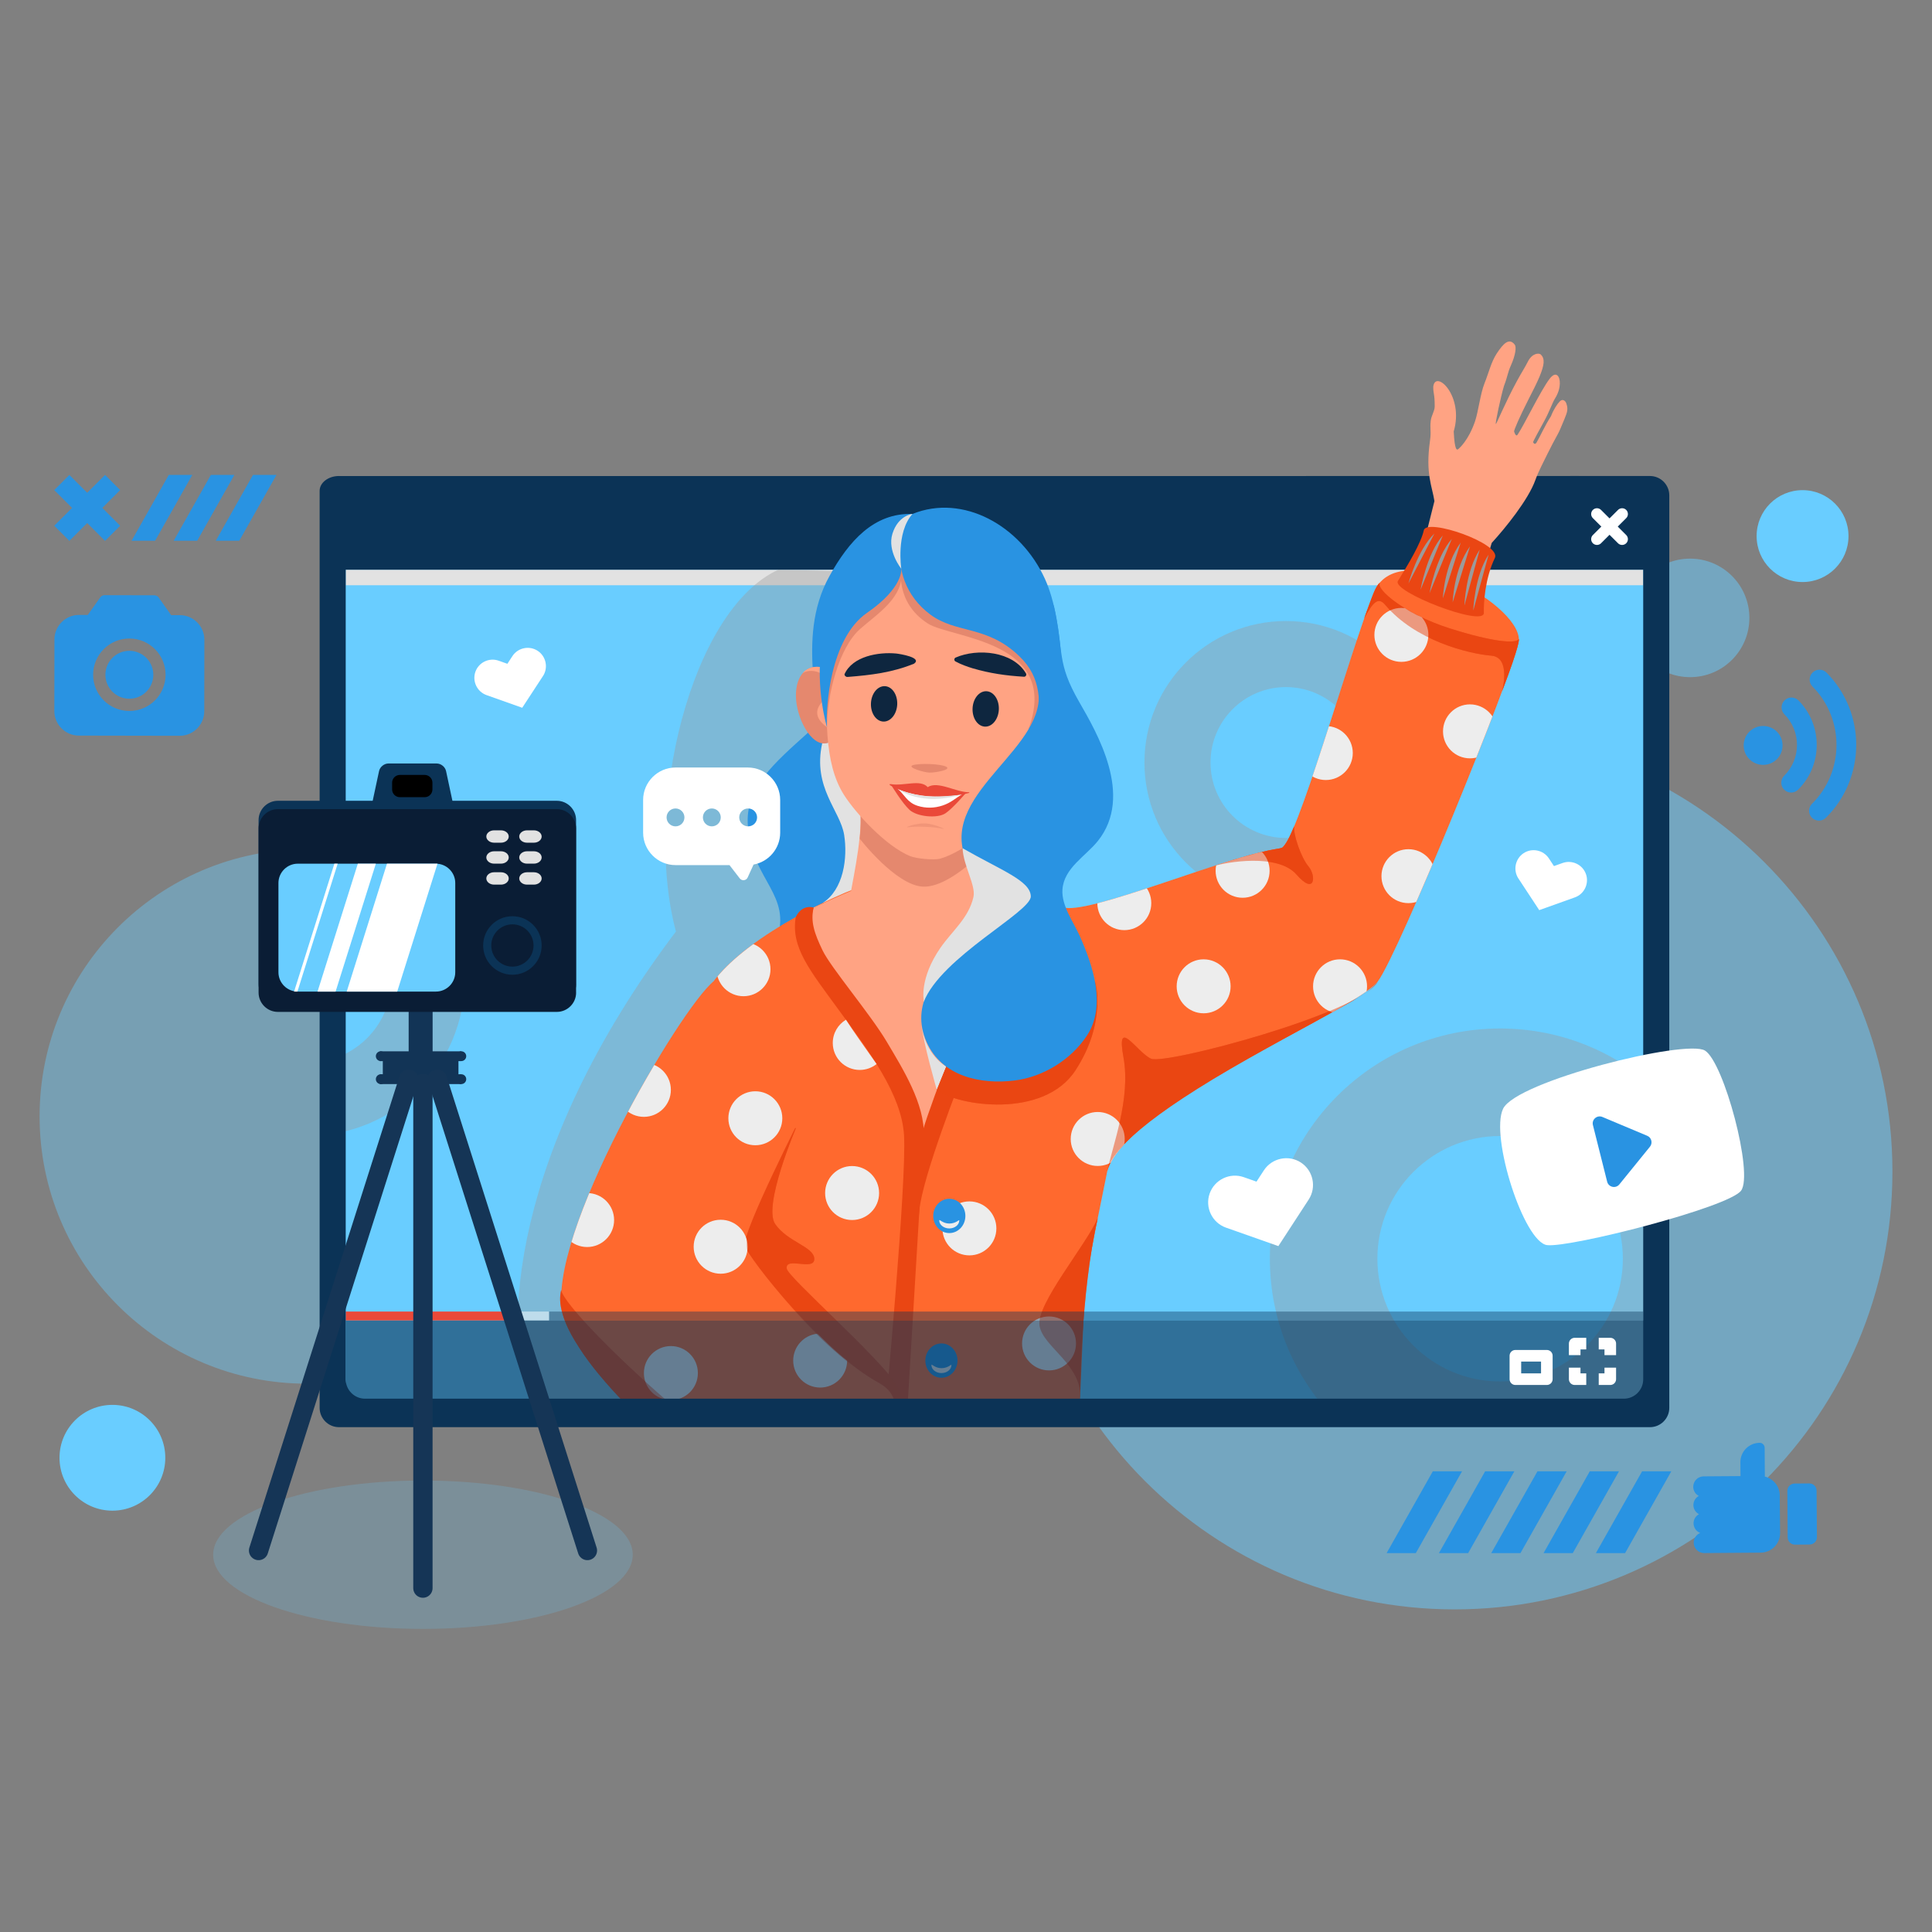 <?xml version="1.0" encoding="utf-8"?>
<!-- Generator: Adobe Illustrator 26.0.3, SVG Export Plug-In . SVG Version: 6.00 Build 0)  -->
<svg version="1.1" xmlns="http://www.w3.org/2000/svg" xmlns:xlink="http://www.w3.org/1999/xlink" x="0px" y="0px"
	 viewBox="0 0 500 500" style="enable-background:new 0 0 500 500;" xml:space="preserve">
<rect x="0" y="0" width="500" height="500" fill="#808080" stroke="none"/>
<style type="text/css">
	.st0{opacity:0.5;fill:#69CDFF;}
	.st1{fill:#69CDFF;}
	.st2{opacity:0.4;fill:#69CDFF;}
	.st3{fill:#2993E2;}
	.st4{fill:#E2E2E2;}
	.st5{fill:#0B3356;}
	.st6{fill:none;stroke:#FFFFFF;stroke-width:3;stroke-linecap:round;stroke-miterlimit:10;}
	.st7{opacity:0.4;clip-path:url(#SVGID_00000153699675963689976900000006952309821661641149_);fill:#9B9B9B;}
	.st8{clip-path:url(#SVGID_00000153699675963689976900000006952309821661641149_);}
	.st9{fill:#FFA383;}
	.st10{fill:#FF692E;}
	.st11{fill:#EA4613;}
	.st12{fill:#9B9B9B;}
	.st13{fill:#E5886E;}
	.st14{fill:#0E263F;}
	.st15{opacity:0.5;fill:#E5886E;}
	.st16{fill:#FFFFFF;}
	.st17{fill:#EA4939;}
	.st18{clip-path:url(#SVGID_00000134233145405790065530000010318940752052408975_);}
	.st19{fill:#EDEDED;}
	.st20{opacity:0.5;fill:#EA4613;}
	.st21{opacity:0.6;fill:#0B3356;}
	.st22{opacity:0.4;fill:#0B3356;}
	.st23{opacity:0.5;fill:#FFFFFF;}
	.st24{fill:none;stroke:#FFFFFF;stroke-width:3;stroke-linejoin:round;stroke-miterlimit:10;}
	.st25{fill:none;stroke:#FFFFFF;stroke-width:3;stroke-linecap:round;stroke-linejoin:round;stroke-miterlimit:10;}
	.st26{opacity:0.2;fill:#69CDFF;}
	.st27{fill:#123456;}
	.st28{fill:#0A1D35;}
	.st29{fill:none;stroke:#153556;stroke-width:5;stroke-linecap:round;stroke-miterlimit:10;}
</style>
<g id="BACKGROUND">
</g>
<g id="OBJECTS">
	<g>
		<g>
			<path class="st0" d="M376.46,189.91c-62.57,0-113.3,50.73-113.3,113.3c0,62.57,50.73,113.3,113.3,113.3
				c62.57,0,113.3-50.73,113.3-113.3C489.76,240.63,439.03,189.91,376.46,189.91z"/>
			<path class="st0" d="M452.74,159.91c0,8.47-6.87,15.34-15.34,15.34c-8.47,0-15.34-6.87-15.34-15.34
				c0-8.47,6.87-15.34,15.34-15.34C445.87,144.57,452.74,151.44,452.74,159.91z"/>
			<path class="st1" d="M42.78,377.27c0,7.56-6.13,13.69-13.69,13.69c-7.56,0-13.69-6.13-13.69-13.69c0-7.56,6.13-13.69,13.69-13.69
				C36.65,363.58,42.78,369.71,42.78,377.27z"/>
			<path class="st1" d="M478.39,138.74c0,6.57-5.32,11.89-11.89,11.89c-6.57,0-11.89-5.32-11.89-11.89
				c0-6.57,5.32-11.89,11.89-11.89C473.06,126.85,478.39,132.17,478.39,138.74z"/>
			<path class="st2" d="M77.58,219.79c-38.19,1.01-68.32,32.79-67.31,70.97c1.01,38.18,32.78,68.32,70.97,67.31
				c38.18-1.01,68.32-32.79,67.31-70.97C147.54,248.91,115.76,218.78,77.58,219.79z"/>
			<g>
				<polygon class="st3" points="40.14,139.95 34.05,139.95 43.68,122.91 49.76,122.91 				"/>
				<polygon class="st3" points="51.03,139.95 44.95,139.95 54.57,122.91 60.65,122.91 				"/>
				<polygon class="st3" points="61.92,139.95 55.84,139.95 65.47,122.91 71.55,122.91 				"/>
			</g>
			<g>
				<polygon class="st3" points="366.41,401.95 358.85,401.95 370.81,380.78 378.37,380.78 				"/>
				<polygon class="st3" points="379.95,401.95 372.39,401.95 384.35,380.78 391.91,380.78 				"/>
				<polygon class="st3" points="393.49,401.95 385.93,401.95 397.89,380.78 405.45,380.78 				"/>
				<polygon class="st3" points="407.03,401.95 399.47,401.95 411.43,380.78 418.99,380.78 				"/>
				<polygon class="st3" points="420.57,401.95 413.01,401.95 424.97,380.78 432.53,380.78 				"/>
			</g>
			
				<rect x="13.3" y="128.68" transform="matrix(0.707 -0.707 0.707 0.707 -86.341 54.481)" class="st3" width="18.59" height="5.54"/>
			
				<rect x="19.82" y="122.16" transform="matrix(0.707 -0.707 0.707 0.707 -86.341 54.482)" class="st3" width="5.54" height="18.59"/>
			<g>
				<g>
					<path class="st3" d="M465.44,181.27c-0.99-1-2.61-1.01-3.61-0.01c-1,0.99-1.01,2.61-0.02,3.61c4.36,4.4,4.33,11.52-0.06,15.88
						c-1,0.99-1.01,2.61-0.02,3.61c0.99,1,2.61,1.01,3.61,0.01C471.74,198.03,471.78,187.67,465.44,181.27z"/>
					<path class="st3" d="M472.54,211.64c10.4-10.31,10.47-27.17,0.16-37.57c-0.99-1-2.61-1.01-3.61-0.01
						c-1,0.99-1.01,2.61-0.02,3.61c8.33,8.4,8.28,22.02-0.13,30.35c-1,0.99-1.01,2.61-0.01,3.61
						C469.92,212.62,471.54,212.63,472.54,211.64z"/>
					<path class="st3" d="M459.87,189.37c-1.96-1.97-5.15-1.98-7.12-0.03c-1.97,1.95-1.99,5.15-0.03,7.12
						c1.96,1.97,5.15,1.99,7.12,0.03C461.81,194.53,461.82,191.34,459.87,189.37z"/>
				</g>
			</g>
			<g>
				<g>
					<g>
						<path class="st3" d="M46.54,159.2l-2.25,0l-3.22-4.56c-0.25-0.36-0.67-0.58-1.11-0.58l-12.9-0.03c-0.44,0-0.86,0.21-1.11,0.57
							l-3.24,4.55l-2.25-0.01c-3.5-0.01-6.37,2.85-6.37,6.35L14.06,184c-0.01,3.5,2.85,6.37,6.35,6.37l26.08,0.05
							c3.5,0.01,6.37-2.85,6.37-6.35l0.03-18.5C52.9,162.07,50.04,159.2,46.54,159.2z M33.46,184c-5.18-0.01-9.37-4.21-9.36-9.39
							c0.01-5.18,4.21-9.37,9.39-9.36c5.18,0.01,9.37,4.22,9.36,9.39C42.84,179.82,38.64,184.01,33.46,184z"/>
						<path class="st3" d="M33.49,168.43c-3.42-0.01-6.2,2.76-6.21,6.19c-0.01,3.42,2.76,6.2,6.19,6.21
							c3.42,0.01,6.2-2.76,6.21-6.19C39.68,171.22,36.91,168.44,33.49,168.43z"/>
					</g>
				</g>
			</g>
			<g>
				<path class="st3" d="M456.74,382.14l-0.05-7.46c-0.01-0.71-0.59-1.29-1.31-1.28c-2.76,0.02-4.99,2.28-4.97,5.04l0.03,3.57
					l-8.2,0.06l-1.35,0.01c-1.49,0.01-2.69,1.23-2.68,2.72c0.01,1.03,0.59,1.9,1.44,2.35c-0.84,0.46-1.41,1.35-1.4,2.37
					c0.01,1.02,0.59,1.9,1.44,2.35c-0.84,0.46-1.41,1.35-1.4,2.37c0.01,1.14,0.73,2.11,1.73,2.49c-1,0.4-1.7,1.38-1.69,2.52
					c0.01,1.49,1.23,2.69,2.72,2.68l1.35-0.01l12.15-0.09l1.11-0.01c2.8-0.02,5.05-2.3,5.03-5.1L460.6,387
					C460.58,384.64,458.94,382.68,456.74,382.14z"/>
				<path class="st3" d="M468.24,383.91l-3.81,0.03c-1.04,0.01-1.87,0.86-1.87,1.89l0.09,12.05c0.01,1.04,0.86,1.88,1.89,1.87
					l3.81-0.03c1.04-0.01,1.87-0.86,1.87-1.89l-0.09-12.05C470.13,384.74,469.28,383.9,468.24,383.91z"/>
			</g>
		</g>
		<g>
			<rect x="86.48" y="141.59" class="st1" width="341.53" height="224.08"/>
			<rect x="89.47" y="147.44" class="st4" width="335.79" height="4.02"/>
			<rect x="338.02" y="123.19" class="st5" width="70.59" height="7.37"/>
			<polygon class="st5" points="428.02,137.77 421.57,125.8 94.23,125.8 87.32,132.03 87.32,147.44 428.02,147.44 			"/>
			<g>
				<line class="st6" x1="413.29" y1="133.03" x2="419.8" y2="139.53"/>
				<line class="st6" x1="419.8" y1="133.03" x2="413.29" y2="139.53"/>
			</g>
			<g>
				<defs>
					<polygon id="SVGID_1_" points="430.15,78.45 88.19,78.45 86.45,365.67 428.41,365.67 					"/>
				</defs>
				<clipPath id="SVGID_00000019668361635902424290000004045247821744312735_">
					<use xlink:href="#SVGID_1_"  style="overflow:visible;"/>
				</clipPath>
				<path style="opacity:0.4;clip-path:url(#SVGID_00000019668361635902424290000004045247821744312735_);fill:#9B9B9B;" d="
					M388.23,266.17c-32.91,0-59.59,26.68-59.59,59.59c0,32.91,26.68,59.59,59.59,59.59c32.91,0,59.59-26.68,59.59-59.59
					C447.82,292.85,421.14,266.17,388.23,266.17z M388.23,357.52c-17.54,0-31.76-14.22-31.76-31.76c0-17.54,14.22-31.76,31.76-31.76
					c17.54,0,31.76,14.22,31.76,31.76C419.99,343.3,405.77,357.52,388.23,357.52z"/>
				<path style="opacity:0.4;clip-path:url(#SVGID_00000019668361635902424290000004045247821744312735_);fill:#9B9B9B;" d="
					M332.8,160.72c-20.23,0-36.62,16.39-36.62,36.62c0,20.23,16.4,36.62,36.62,36.62c20.22,0,36.62-16.4,36.62-36.62
					C369.42,177.12,353.03,160.72,332.8,160.72z M332.8,216.86c-10.78,0-19.52-8.74-19.52-19.52c0-10.78,8.74-19.52,19.52-19.52
					c10.78,0,19.52,8.74,19.52,19.52C352.32,208.12,343.58,216.86,332.8,216.86z"/>
				<path style="opacity:0.4;clip-path:url(#SVGID_00000019668361635902424290000004045247821744312735_);fill:#9B9B9B;" d="
					M79.74,212.89c-22.38,0-40.52,18.14-40.52,40.52c0,22.38,18.14,40.52,40.52,40.52c22.38,0,40.52-18.14,40.52-40.52
					C120.25,231.02,102.11,212.89,79.74,212.89z M79.74,274.99c-11.93,0-21.59-9.67-21.59-21.59c0-11.93,9.67-21.59,21.59-21.59
					c11.93,0,21.59,9.67,21.59,21.59C101.33,265.33,91.66,274.99,79.74,274.99z"/>
				<path style="opacity:0.4;clip-path:url(#SVGID_00000019668361635902424290000004045247821744312735_);fill:#9B9B9B;" d="
					M136.9,361.99c-6.6-16.99-5.19-63.68,38.03-120.92c-8.6-32.16,3.94-83.41,26.53-93.63l39.39,0.95c0,0,39.39,112.66,31.28,213.59
					H136.9z"/>
				<g style="clip-path:url(#SVGID_00000019668361635902424290000004045247821744312735_);">
					<path class="st9" d="M371.23,129.68c-0.6-3.87-2.34-7.07-1.17-15.45c0.4-2.86-0.05-3.04,0.22-5.39
						c0.15-1.26,1.02-2.5,1.02-3.64c0-3.53-0.4-3.19-0.37-5.16c0.58-4.48,8.02,2.38,5.29,11.61c0.25,5.01,0.81,4.93,1.26,4.51
						c0.22-0.21,2.53-2.14,4.24-7.07c0.86-2.48,1.39-7.22,2.47-9.89c1.12-2.78,1.7-5.49,3.18-7.74c1.7-2.58,3.2-4.13,4.65-2.26
						c0.45,0.58,0.22,2.64-0.98,5.33c-0.9,2-0.83,2.79-1.8,5.32c-0.76,2.45-2.33,9.76-2.12,9.89c0.14,0.09,2.42-5.55,5.55-11.29
						c1.15-2.11,2.08-3.52,2.73-4.84c1.12-2.25,2.92-2.33,3.4-1.83c1.03,1.07,0.92,2.57-0.37,5.69c-0.72,1.73-1.81,3.85-2.89,5.96
						c-2.18,4.28-3.85,8.06-3.68,8.28c0.03,0.04,0.42,1.5,0.91,0.76c1.79-2.7,5.97-11.42,8.27-14.44c1.67-2.19,2.72-0.62,2.64,1.26
						c-0.03,0.73-0.14,2.09-1.31,3.95c-0.52,0.81-1.53,3.54-2.56,5.42c-1.32,2.41-3.09,5.63-3.04,5.78c0.01,0.04,0.4,0.91,0.91,0.05
						c0.92-1.56,2.13-4.34,3.71-6.78c0.66-1.72,1.65-3.21,2.3-3.85c0.78-0.78,1.48-0.03,1.66,0.5c0.51,1.5,0.33,2.15-0.51,4.18
						c-0.66,1.58-1.26,3.06-1.64,3.73c-0.8,1.43-2.02,3.74-2.7,5.15c-1.02,2.13-2.3,4.44-3.15,6.81c-1.82,5.11-7.8,12.47-11.3,16.28
						c-0.8,3.01-7.8,26.11-7.8,26.11s-16.91,0.8-15.49-3.92C364.19,158,369.57,136.34,371.23,129.68z"/>
					<path class="st10" d="M274.92,234.73c5.99,2.57,42.29-13.29,56.62-15.21c3.85-0.64,17.41-49.72,23.93-66.02
						c6.23-15.58,39.5,3.81,37.53,12.85c-1.97,9.08-30.84,80.07-36.4,87.62c-5.56,7.55-64.93,31.65-70.03,49.11"/>
					<path class="st11" d="M361.78,150.35c2.67-4.28,5.99-9.83,6.7-13.11c0.71-3.28,20.17,3.44,18.39,7.15
						c-2.58,5.37-2.92,11.8-2.85,14.23C384.12,162.4,360.07,153.1,361.78,150.35z"/>
					<path class="st12" d="M381.28,158.01c0,0,0.32-8.95,3.97-14.48"/>
					<path class="st12" d="M378.98,156.73c0,0,0.32-8.95,3.97-14.49"/>
					<path class="st12" d="M375.95,155.88c0,0,0.26-8.67,4.49-14.49"/>
					<path class="st12" d="M373.41,154.85c0,0,0.34-8.67,4.63-14.44"/>
					<path class="st12" d="M369.96,153.52c0,0,1.6-9.35,5.77-14.06"/>
					<path class="st12" d="M367.64,152.62c0,0,1.6-9.35,5.77-14.06"/>
					<path class="st12" d="M364.5,151.01c0,0,2.35-8.71,6.73-12.94"/>
					<path class="st3" d="M274.77,242.22c-4.67-11.1,5.97-69.81-4.35-92.42c-6.3-13.81-21.22-22.09-34.28-16.79
						c-10.01-0.32-16.48,7.08-21.45,16.02c-9.43,16.98-0.23,35.78-5.59,40.6c-8.81,7.92-15.85,13.99-15.6,23.16
						c0.37,13.6,10.24,17.92,8.13,28.07C195.65,269.54,274.77,242.22,274.77,242.22z"/>
					<path class="st4" d="M212.78,192.39c-2.52,11.47,4.69,17.36,5.69,23.7c0.93,5.87-0.12,14.19-5.65,17.65l11.7-2.5l3.19-24.43
						l-8.36-15.19L212.78,192.39z"/>
					<path class="st10" d="M251.78,230.02c13.84,6.33,35.44,20.86,39.22,32.43c3.79,11.57-9.74,59.97-10.35,73.77
						c-0.61,13.8-0.96,21.79-1.29,29.3c-0.5,11.38-94.87,7.95-94.33-4.16c0.33-7.51,0.68-15.49,1.29-29.3
						c0.61-13.8-8.61-63.21-3.82-74.4c4.79-11.19,27.58-23.77,41.92-28.86L251.78,230.02z"/>
					<path class="st13" d="M277.19,184.37c-0.98,5.48-5.57,12.36-9.57,10.05c-3.22-1.86-5.87-4.85-4.9-10.33
						c0.98-5.48,3.98-8.06,8.4-8.75C275.89,174.59,278.16,178.88,277.19,184.37z"/>
					<path class="st9" d="M276.2,177.35c-0.83-1.13-5.54-1.93-7.09,2.15l0.68-3.89c0,0,1.54-0.65,3.35-0.28
						C275.46,175.82,276.2,177.35,276.2,177.35z"/>
					<path class="st13" d="M206.04,181.23c0.49,5.55,4.46,12.8,8.65,10.85c3.37-1.58,6.27-4.32,5.79-9.86
						c-0.49-5.55-3.26-8.38-7.6-9.45C208.19,171.61,205.55,175.69,206.04,181.23z"/>
					<path class="st9" d="M207.65,174.33c0.93-1.06,5.69-1.44,6.87,2.77l-0.34-3.93c0,0-1.49-0.78-3.31-0.57
						C208.52,172.87,207.65,174.33,207.65,174.33z"/>
					<path class="st9" d="M222.34,207.66c1.47,6.11-1.54,19.55-2.09,22.92c-1.26,0.47-9.69,4.28-9.69,4.28
						c-2.4,8.3,4.45,14.96,10.86,23.7c7.25,9.89,15.61,24.21,14.99,35.34l2.67,0.12c6.09-23.16,21.07-51.55,17.57-61.55
						c-0.43-1.32-2.83-12.75-0.29-22.57L222.34,207.66z"/>
					<path class="st13" d="M222.71,211.25c0,0,0.17,2.14-0.22,5.79c0,0,9.34,12.11,16.38,12.42c7.05,0.31,16.52-10.08,16.52-10.08
						s0.17-7.23,0.62-10.23L222.71,211.25z"/>
					<path class="st9" d="M269.93,172.55c-0.68,15.35-13.67,27.25-29.02,26.57c-15.35-0.68-27.24-13.67-26.57-29.02
						c0.91-20.61,13.78-29.97,29.14-29.29C258.83,141.49,270.81,152.38,269.93,172.55z"/>
					<path class="st9" d="M269.93,172.55c-0.66,14.87-1.21,27.31-7.23,35.14c-3.63,4.72-12.86,12.69-19.38,14.53
						c-1.62,0.45-6.17-0.01-7.74-0.64c-6.27-2.54-14.08-11.05-17.14-15.83c-5.31-8.33-4.76-20.77-4.11-35.64"/>
					<path class="st14" d="M258.5,183.62c-0.11,2.52-1.72,4.51-3.6,4.43c-1.88-0.08-3.31-2.2-3.2-4.73c0.11-2.53,1.72-4.51,3.6-4.43
						C257.18,178.98,258.61,181.09,258.5,183.62z"/>
					<path class="st14" d="M232.2,182.31c-0.11,2.52-1.73,4.51-3.6,4.43c-1.88-0.08-3.31-2.2-3.2-4.73c0.11-2.53,1.72-4.51,3.6-4.43
						C230.88,177.66,232.31,179.78,232.2,182.31z"/>
					<g>
						<path class="st14" d="M247.31,170.18c5.65-2.47,14.86-1.65,18.23,4.13c0.21,0.38-0.12,0.88-0.55,0.83
							c-4.67-0.28-8.77-0.87-13.23-2.17c-1.47-0.45-2.96-0.97-4.47-1.78C246.87,171,246.89,170.36,247.31,170.18L247.31,170.18z"/>
					</g>
					<g>
						<path class="st14" d="M236.57,171.75c-5.6,2.3-11.18,2.97-17.18,3.44c-0.43,0.05-0.82-0.26-0.84-0.69
							c2.07-4.67,8.81-5.81,13.37-5.37C232.82,169.22,238.75,170.15,236.57,171.75L236.57,171.75z"/>
					</g>
					<path class="st13" d="M236.14,198.06c1.64-0.6,7.44-0.4,8.79,0.39c1.34,0.79-2.98,1.56-4.47,1.5
						C238.97,199.87,234.82,198.62,236.14,198.06z"/>
					<path class="st15" d="M243.95,214.48c-2.53-0.56-6.91-0.66-8.9-0.39c-1.43,0.19,1.88-1.1,4.46-0.99
						C241.88,213.2,245.31,214.84,243.95,214.48z"/>
					<path class="st16" d="M231.89,203.99c5.35,1.85,11.94,1.83,17.03,1.45c0.63-0.05,0.35,0.05-0.27,0.77
						c-1.01,1.17-4.26,4.77-8.59,4.54c-4.17-0.22-7.74-5.42-8.65-6.92C231.06,203.25,231.41,203.83,231.89,203.99z"/>
					<path class="st9" d="M214.03,188.23c-2.1-1.55-3.41-3.49-1.87-5.81c0.38-0.58,0.94-1.18,1.71-1.8
						c3.85-3.13,1.85,3.89,1.85,3.89L214.03,188.23z"/>
					<path class="st17" d="M230.56,202.93c3.4,0.57,7.62-1.34,9.53,0.78c2.66-1.69,7.22,1.33,10.7,1.32c0.07,0,0.17,0.12-0.07,0.2
						c-1.84,0.55-12.13,2.61-20.23-1.93C230.09,203.08,230.13,202.86,230.56,202.93z"/>
					<path class="st17" d="M230.77,203.37c0,0,2.69,4.44,4.63,6.24c1.86,1.72,7.14,2.32,9.3,0.86c1.96-1.32,5.26-5.24,5.26-5.24
						s-0.81,0.23-0.81,0.23c-1.87,1.1-3,2.26-5.16,2.99c-2.17,0.73-4.42,0.76-6.53,0.09c-2.75-0.88-3.34-2.93-5.25-4.47
						c0,0-0.94-0.56-0.94-0.56L230.77,203.37z"/>
					<path class="st4" d="M232.66,204.35c1.45,1.11,4.16,2.12,7.6,2.38c4.16,0.32,8.57-1.08,8.57-1.08s-4.47,0.62-8.37,0.45
						C236.39,205.92,232.66,204.35,232.66,204.35z"/>
					<path class="st13" d="M214.03,188.23c-0.02-8.49,3.08-20.54,8.5-25.39c4.5-4.03,11.79-8.34,10.72-15.65
						c0,0-1.62,8.66,6.81,14.14c6.05,3.93,34.65,4.35,26.08,27.48l3.21-3.17l0.46-11.81l-7.94-11.72l-29.4-20.22l-15.74,20.69
						l-4,14.43L214.03,188.23z"/>
					<path class="st3" d="M268.81,189.28c0.2-7.64,0.98-13.66-4.99-19.43c-8.4-8.12-16.31-5.77-23.09-10.83
						c-6.38-4.77-8.63-11.88-7.59-18.66l10.14-1l10.27,1.9l11.64,9.26l5.66,13.52c0,0,1.11,4.74,0.38,12.56
						C270.51,184.41,268.81,189.28,268.81,189.28z"/>
					<path class="st3" d="M235.03,140.4c-19.42,6.02-20.8,15.63-22.41,26.83c-1.61,11.2,1.41,21.01,1.41,21.01
						c-0.39-4.89,0.78-23.02,10.32-29.61c9.55-6.59,8.9-11.43,8.9-11.43L235.03,140.4z"/>
					<path class="st4" d="M233.25,147.19c0,0-1.42-9.33,2.89-14.18c0,0-3.7,0.32-5.19,5.15
						C229.58,142.65,233.25,147.19,233.25,147.19z"/>
					<path class="st11" d="M205.94,237.34c-1.31,7.85,3.6,13.71,11.28,24.24c7.69,10.53,16.11,21.63,16.74,32.21
						c0.72,12.16-4.84,71.47-4.84,71.47l5.66,0.25l4.31-71.49c0.26-8.36-5.4-17.33-9.62-24.45c-4.23-7.12-14.41-19.1-16.58-23.59
						c-2.17-4.49-3.17-7.54-2.32-11.1C210.57,234.86,207.6,233.86,205.94,237.34z"/>
					<path class="st11" d="M238.73,292.91c1.12-3.98,5.01-14.52,6.42-17.73c1.42-3.21,3.91,3.12,3.91,3.12s-10.38,26.25-11.13,34.95
						c-0.75,8.7-0.85-13.32-0.85-13.32L238.73,292.91z"/>
					<path class="st11" d="M286.57,303.09c1.26-6.42,6.16-18.69,4.18-29.48c-1.98-10.79,3.44-1.29,7.14,0.38
						c3.71,1.66,54.34-11.79,58.71-20.01c0,0-1,1.67-3.92,3.47c-5.86,3.62-17.35,9.58-29.34,16.35
						C296.08,289.19,287.63,297.82,286.57,303.09z"/>
					<path class="st11" d="M313.91,224.2c3.4-1.08,16.76-3.44,21.61,2.12c4.85,5.56,5.13,0.3,3.14-2.06
						c-2-2.36-4.03-8.45-3.72-10.45c-1.36,3.3-2.12,4.57-3,5.49C330.39,220.05,329.65,219.06,313.91,224.2z"/>
					<path class="st11" d="M357.12,150.77c-1.21,1.77,6.77,8.27,18.03,11.84c11.26,3.57,17.33,4.06,17.93,2.74
						c0,0,0.47,1.03-4.34,13.54c0,0,2.4-8.76-2.76-9.2c-6.1-0.51-19.78-3.98-27.44-13.1c-1.72-2.04-3.03-1.2-5.52,3.51
						C355.34,153.8,356,151.71,357.12,150.77z"/>
					<path class="st11" d="M205.98,291.97c0,0-8.58,20.1-5.37,24.8c3.21,4.7,10.13,5.86,10.13,9.06c0,3.21-7.57-0.73-7.14,2.48
						c0.3,2.24,23.56,22.54,28.72,30.43c2.23,3.41-0.71,12.23-0.07,13.53l-2.65-0.12c-7.51-6.35-34.34-34.44-34.34-34.44
						s-7.78-28.44-6.77-30.36c1-1.93,6.99-16.68,7.63-17.75C196.76,288.55,205.98,291.97,205.98,291.97z"/>
					<path class="st10" d="M184.68,253.97c-8.69,7.02-43.69,66.4-39.02,86.1c3.99,16.82,47.83,52.45,54.45,54.17
						c11.49,2.97,42.67-27.94,27.6-36.21c-15.06-8.27-34.04-32.5-34.95-35.63c-0.92-3.14,15.33-35.07,15.33-35.07"/>
					<path class="st11" d="M284.1,315.28c-3.1,7.05-15.94,22.23-15.08,27.79c0.86,5.56,11.36,10.28,10.49,19.04
						C279.52,362.11,279.58,334.73,284.1,315.28z"/>
					<path class="st4" d="M238.42,264.81c0.46,4.99,4.03,17.25,4.03,17.25l2.45-6.02C244.9,276.04,239.38,273.22,238.42,264.81z"/>
					<path class="st11" d="M242.45,282.06c5.27,4.13,27.61,7.63,35.88-5.06c8.27-12.69,5.03-23.02,5.03-23.02l-38.47,22.07
						L242.45,282.06z"/>
					<path class="st11" d="M145.23,333.8c0.43,6.27,59.78,61.69,71.01,53.8c0,0-8.72,7.78-16.14,6.64
						c-4.85-0.57-39.33-28.14-50.17-45.43C143.67,339.22,145.02,335.13,145.23,333.8z"/>
					<g>
						<defs>
							<path id="SVGID_00000041979160688081749710000009743614338801014166_" d="M355.46,153.5c-6.52,16.3-20.08,65.38-23.93,66.02
								c-14.33,1.92-50.63,17.78-56.62,15.21l1.84,10.81c-7.93-6.38-17.57-12.12-24.98-15.51l-27.36-1.2
								c-12.78,4.53-32.25,15.01-39.74,25.16l0,0c-8.69,7.02-43.69,66.4-39.02,86.1c3.99,16.82,47.83,52.45,54.45,54.17
								c7.57,1.96,23.68-10.79,29.49-22.08c24.29,1.17,49.5-0.77,49.76-6.63c0.33-7.51,0.68-15.5,1.29-29.3
								c0.27-6.21,3.16-19.43,5.91-33.15c5.11-17.46,64.47-41.55,70.03-49.11c5.56-7.55,34.43-78.54,36.4-87.62
								C394.96,157.3,361.7,137.92,355.46,153.5z"/>
						</defs>
						<clipPath id="SVGID_00000068650776783841955360000008814643397855871890_">
							<use xlink:href="#SVGID_00000041979160688081749710000009743614338801014166_"  style="overflow:visible;"/>
						</clipPath>
						<g style="clip-path:url(#SVGID_00000068650776783841955360000008814643397855871890_);">
							<path class="st19" d="M297.95,233.74c0,3.86-3.13,6.98-6.98,6.98c-3.86,0-6.98-3.13-6.98-6.98c0-3.86,3.13-6.98,6.98-6.98
								C294.83,226.75,297.95,229.88,297.95,233.74z"/>
							<path class="st19" d="M318.48,255.26c0,3.86-3.13,6.98-6.98,6.98c-3.86,0-6.98-3.13-6.98-6.98c0-3.86,3.13-6.99,6.98-6.99
								C315.35,248.28,318.48,251.4,318.48,255.26z"/>
							<path class="st19" d="M328.57,225.36c0,3.86-3.13,6.98-6.98,6.98c-3.86,0-6.99-3.13-6.99-6.98c0-3.86,3.13-6.98,6.99-6.98
								C325.44,218.38,328.57,221.5,328.57,225.36z"/>
							<path class="st19" d="M353.79,255.26c0,3.86-3.13,6.98-6.99,6.98c-3.86,0-6.98-3.13-6.98-6.98c0-3.86,3.13-6.99,6.98-6.99
								C350.67,248.28,353.79,251.4,353.79,255.26z"/>
							<circle class="st19" cx="364.5" cy="226.75" r="6.98"/>
							<path class="st19" d="M291.08,294.77c0,3.86-3.13,6.98-6.99,6.98c-3.86,0-6.99-3.13-6.99-6.98c0-3.86,3.13-6.99,6.99-6.99
								C287.96,287.79,291.08,290.92,291.08,294.77z"/>
							<path class="st19" d="M257.86,317.91c0,3.86-3.13,6.98-6.98,6.98c-3.86,0-6.98-3.12-6.98-6.98c0-3.86,3.13-6.99,6.98-6.99
								C254.73,310.93,257.86,314.05,257.86,317.91z"/>
							<path class="st19" d="M278.47,347.68c0,3.86-3.13,6.98-6.98,6.98c-3.86,0-6.98-3.13-6.98-6.98c0-3.86,3.13-6.98,6.98-6.98
								C275.34,340.7,278.47,343.83,278.47,347.68z"/>
							<path class="st19" d="M254.29,372.48c0,3.86-3.13,6.98-6.99,6.98c-3.86,0-6.98-3.13-6.98-6.98c0-3.86,3.13-6.99,6.98-6.99
								C251.16,365.5,254.29,368.62,254.29,372.48z"/>
							<path class="st19" d="M219.24,352.12c0,3.86-3.13,6.98-6.98,6.98c-3.86,0-6.98-3.13-6.98-6.98c0-3.61,2.73-6.58,6.24-6.95
								C211.75,345.15,215.2,349,219.24,352.12z"/>
							<path class="st19" d="M202.46,391.46c0,3.86-3.13,6.98-6.98,6.98c-3.86,0-6.98-3.13-6.98-6.98c0-3.86,3.13-6.99,6.98-6.99
								C199.33,384.48,202.46,387.6,202.46,391.46z"/>
							<path class="st19" d="M180.61,355.35c0,3.86-3.13,6.99-6.98,6.99c-3.86,0-6.99-3.13-6.99-6.99c0-3.86,3.13-6.99,6.99-6.99
								C177.48,348.36,180.61,351.49,180.61,355.35z"/>
							<path class="st19" d="M193.49,322.65c0,3.86-3.13,6.99-6.98,6.99c-3.86,0-6.99-3.13-6.99-6.99c0-3.86,3.13-6.98,6.99-6.98
								C190.36,315.67,193.49,318.79,193.49,322.65z"/>
							<path class="st19" d="M158.93,315.75c0,3.86-3.13,6.98-6.98,6.98c-3.86,0-6.98-3.13-6.98-6.98c0-3.86,3.13-6.99,6.98-6.99
								C155.81,308.76,158.93,311.89,158.93,315.75z"/>
							<path class="st19" d="M202.46,289.41c0,3.86-3.13,6.98-6.98,6.98c-3.86,0-6.98-3.13-6.98-6.98c0-3.86,3.13-6.99,6.98-6.99
								C199.33,282.42,202.46,285.55,202.46,289.41z"/>
							<path class="st19" d="M173.62,282.06c0,3.86-3.13,6.98-6.99,6.98c-3.86,0-6.98-3.13-6.98-6.98c0-3.86,3.13-6.99,6.98-6.99
								C170.49,275.07,173.62,278.2,173.62,282.06z"/>
							<path class="st19" d="M199.4,250.84c0,3.86-3.13,6.98-6.98,6.98c-3.86,0-6.98-3.13-6.98-6.98c0-3.86,3.13-6.99,6.98-6.99
								C196.27,243.85,199.4,246.98,199.4,250.84z"/>
							<path class="st19" d="M227.51,308.76c0,3.86-3.13,6.98-6.99,6.98c-3.86,0-6.98-3.13-6.98-6.98c0-3.86,3.13-6.99,6.98-6.99
								C224.38,301.78,227.51,304.9,227.51,308.76z"/>
							<path class="st19" d="M226.86,275.37c-1.19,0.95-2.71,1.53-4.36,1.53c-3.86,0-6.98-3.13-6.98-6.98
								c0-2.55,1.37-4.79,3.41-6.01C220.64,266.6,223.56,270.66,226.86,275.37z"/>
							<path class="st19" d="M350.1,194.88c0,3.86-3.13,6.99-6.98,6.99c-3.86,0-6.99-3.13-6.99-6.99c0-3.86,3.13-6.98,6.99-6.98
								C346.97,187.89,350.1,191.02,350.1,194.88z"/>
							<path class="st19" d="M387.42,189.28c0,3.86-3.13,6.98-6.99,6.98c-3.86,0-6.98-3.13-6.98-6.98c0-3.86,3.13-6.99,6.98-6.99
								C384.29,182.3,387.42,185.42,387.42,189.28z"/>
							<path class="st19" d="M369.66,164.31c0,3.86-3.13,6.98-6.99,6.98c-3.86,0-6.98-3.13-6.98-6.98c0-3.86,3.13-6.98,6.98-6.98
								c0.3,0,0.59,0.02,0.87,0.05c2.19,1.45,4.44,2.4,4.44,2.4C369.04,161,369.66,162.58,369.66,164.31z"/>
						</g>
					</g>
					<path class="st20" d="M286.57,303.09c1.26-6.42,6.16-18.69,4.18-29.48c-1.98-10.79,3.44-1.29,7.14,0.38
						c3.71,1.66,54.34-11.79,58.71-20.01c0,0-1,1.67-3.92,3.47c-5.86,3.62-17.35,9.58-29.34,16.35
						C296.08,289.19,287.63,297.82,286.57,303.09z"/>
					<path class="st20" d="M313.91,224.2c3.4-1.08,16.76-3.44,21.61,2.12c4.85,5.56,5.13,0.3,3.14-2.06
						c-2-2.36-4.03-8.45-3.72-10.45c-1.36,3.3-2.12,4.57-3,5.49C330.39,220.05,329.65,219.06,313.91,224.2z"/>
					<path class="st20" d="M357.12,150.77c-1.21,1.77,6.77,8.27,18.03,11.84c11.26,3.57,17.33,4.06,17.93,2.74
						c0,0,0.47,1.03-4.34,13.54c0,0,2.4-8.76-2.76-9.2c-6.1-0.51-19.78-3.98-27.44-13.1c-1.72-2.04-3.03-1.2-5.52,3.51
						C355.34,153.8,356,151.71,357.12,150.77z"/>
					<path class="st20" d="M205.98,291.97c0,0-8.58,20.1-5.37,24.8c3.21,4.7,10.13,5.86,10.13,9.06c0,3.21-7.57-0.73-7.14,2.48
						c0.3,2.24,23.56,22.54,28.72,30.43c2.23,3.41-0.71,12.23-0.07,13.53l-2.65-0.12c3.57-7.28,2.94-11.7-3.12-14.84
						c-16.89-9.64-33.07-33.63-33.07-33.63s-0.47-2.96,0.29-5C197.69,308,205.98,291.97,205.98,291.97z"/>
					<path class="st20" d="M284.1,315.28c-3.1,7.05-15.94,22.23-15.08,27.79c0.86,5.56,11.36,10.28,10.49,19.04
						C279.52,362.11,279.58,334.73,284.1,315.28z"/>
					<path class="st20" d="M242.45,282.06c5.27,4.13,27.61,7.63,35.88-5.06c8.27-12.69,5.03-23.02,5.03-23.02l-38.47,22.07
						L242.45,282.06z"/>
					<path class="st20" d="M145.23,333.8c0.43,6.27,59.78,61.69,71.01,53.8c0,0-8.72,7.78-16.14,6.64
						c-4.85-0.57-39.33-28.14-50.17-45.43C143.67,339.22,145.02,335.13,145.23,333.8z"/>
					<path class="st3" d="M272.69,156.6c2.79,12.51,0.62,14.64,6.6,25.05c4.56,7.93,14.21,24.28,4.84,35.99
						c-3.16,3.95-8.79,7-9.17,12.57c-0.28,4.23,2.85,8.34,4.51,12.08c3.41,7.68,6.86,17.97,1.9,25.61
						c-4.21,6.48-11.56,10.83-18.77,11.73c-8.79,1.1-18.87-1.04-22.81-9.98c-4.28-9.73,2.26-17.31,8.77-23.57
						c2.93-2.82,6.55-5.24,6.97-9.69c0.43-4.58-2.02-7.81-4.29-11.59c-10.56-17.56,17.16-29.2,17.61-44.12
						c0.21-6.83-2.94-9.78,0.27-15.98C269.12,164.7,272.68,156.59,272.69,156.6z"/>
					<path class="st4" d="M249.12,219.52c10.05,5.76,17.59,8.42,17.65,12.47c0.05,4.05-23.16,15.67-27.73,27.34
						c0.02-0.5,0.02-0.5,0.02-0.5s-1.14-5.63,4.31-13.52c3.02-4.37,7.34-7.71,8.56-13.19C252.59,229.14,249.28,223.99,249.12,219.52
						z"/>
					<path class="st3" d="M249.84,314.68c0,2.45-1.86,4.44-4.16,4.44c-2.3,0-4.16-1.98-4.16-4.44c0-2.45,1.86-4.44,4.16-4.44
						C247.98,310.25,249.84,312.23,249.84,314.68z"/>
					<path class="st3" d="M247.8,352.12c0,2.45-1.86,4.44-4.16,4.44c-2.3,0-4.16-1.99-4.16-4.44c0-2.45,1.86-4.44,4.16-4.44
						C245.94,347.68,247.8,349.67,247.8,352.12z"/>
					<path class="st3" d="M243.08,315.84c0-0.43,0.88,0.81,2.59,0.81c1.79,0,2.59-1.14,2.59-0.81c0,1.15-1.16,2.08-2.59,2.08
						C244.25,317.91,243.08,316.98,243.08,315.84z"/>
					<path class="st3" d="M241.05,353.27c0-0.43,0.88,0.81,2.59,0.81c1.79,0,2.59-1.14,2.59-0.81c0,1.15-1.16,2.08-2.59,2.08
						C242.21,355.35,241.05,354.42,241.05,353.27z"/>
					<path class="st19" d="M243.08,315.84c0-0.43,0.88,0.81,2.59,0.81c1.79,0,2.59-1.14,2.59-0.81c0,1.15-1.16,2.08-2.59,2.08
						C244.25,317.91,243.08,316.98,243.08,315.84z"/>
					<path class="st19" d="M241.05,353.27c0-0.43,0.88,0.81,2.59,0.81c1.79,0,2.59-1.14,2.59-0.81c0,1.15-1.16,2.08-2.59,2.08
						C242.21,355.35,241.05,354.42,241.05,353.27z"/>
				</g>
			</g>
			<rect x="89.47" y="341.73" class="st21" width="338.55" height="23.94"/>
			<rect x="89.47" y="339.43" class="st17" width="41.61" height="2.3"/>
			<rect x="142.09" y="339.43" class="st22" width="283.17" height="2.3"/>
			<rect x="131.71" y="339.43" class="st23" width="10.38" height="2.3"/>
			<g>
				<polyline class="st24" points="410.52,347.72 407.53,347.72 407.53,350.7 				"/>
				<polyline class="st24" points="416.74,350.7 416.74,347.72 413.75,347.72 				"/>
				<polyline class="st24" points="413.75,356.93 416.74,356.93 416.74,353.95 				"/>
				<polyline class="st24" points="407.53,353.95 407.53,356.93 410.52,356.93 				"/>
			</g>
			<rect x="392.18" y="350.87" class="st25" width="8.14" height="6.06"/>
			<g>
				<path class="st5" d="M87.72,123.19c-2.75,0-5,1.73-5,3.84c0,2.11,0,6.09,0,8.84v228.48c0,2.75,2.25,5,5,5h339.29
					c2.75,0,5-2.25,5-5V128.19c0-2.75-2.25-5-5-5h-20.57c-2.75,0-5.2,1.66-5.43,3.68c-0.24,2.03,1.82,3.68,4.57,3.68h14.68
					c2.75,0,5,2.25,5,5v221.43c0,2.75-2.25,5-5,5H94.47c-2.75,0-5-2.25-5-5V135.56c0-2.75,2.25-5,5-5H351.7
					c2.75,0,4.98-1.66,4.95-3.68c-0.03-2.03-2.3-3.68-5.05-3.68H87.72z"/>
			</g>
			<g>
				<path class="st16" d="M450.59,308.14c-3.27,4.37-44.15,14.77-50.17,14.1c-6.02-0.67-14.84-28.15-11.42-35.3
					c3.42-7.15,47.34-18.09,52.25-15.05C446.16,274.94,453.85,303.78,450.59,308.14z"/>
				<path class="st3" d="M426.3,293.94l-11.6-4.87c-1.37-0.58-2.82,0.66-2.45,2.11l3.68,14.64c0.36,1.44,2.22,1.86,3.16,0.7
					l7.93-9.77C427.77,295.81,427.41,294.4,426.3,293.94z"/>
			</g>
			<path class="st16" d="M193.53,198.63h-18.7c-4.61,0-8.39,3.77-8.39,8.39v8.48c0,4.61,3.77,8.39,8.39,8.39h13.96l2.66,3.44
				c0.55,0.71,1.67,0.59,2.04-0.23l1.53-3.35c3.91-0.71,6.89-4.14,6.89-8.25v-8.48C201.91,202.4,198.14,198.63,193.53,198.63z
				 M174.82,213.86c-1.28,0-2.31-1.04-2.31-2.32c0-1.28,1.04-2.31,2.31-2.31c1.28,0,2.31,1.04,2.31,2.31
				C177.14,212.82,176.1,213.86,174.82,213.86z M184.22,213.86c-1.28,0-2.31-1.04-2.31-2.32c0-1.28,1.04-2.31,2.31-2.31
				c1.28,0,2.31,1.04,2.31,2.31C186.54,212.82,185.5,213.86,184.22,213.86z M193.62,213.86c-1.28,0-2.31-1.04-2.31-2.32
				c0-1.28,1.04-2.31,2.31-2.31c1.28,0,2.31,1.04,2.31,2.31C195.94,212.82,194.9,213.86,193.62,213.86z"/>
			<g>
				<g>
					<g>
						<path class="st16" d="M317.28,317.71l0.12,0.04l13.44,4.74l7.78-11.94l0.07-0.11c2.08-3.19,1.17-7.5-2.02-9.58
							c-3.19-2.08-7.5-1.17-9.58,2.02l-1.91,2.93l-3.29-1.16c-3.59-1.27-7.57,0.64-8.83,4.23
							C311.79,312.47,313.69,316.44,317.28,317.71z"/>
					</g>
				</g>
			</g>
			<g>
				<g>
					<g>
						<path class="st16" d="M392.96,227.35l0.05,0.07l5.34,8.12l9.15-3.27l0.08-0.03c2.45-0.87,3.73-3.59,2.86-6.04
							c-0.87-2.45-3.59-3.73-6.04-2.86l-2.24,0.8l-1.31-1.99c-1.43-2.17-4.37-2.78-6.54-1.35
							C392.14,222.24,391.53,225.18,392.96,227.35z"/>
					</g>
				</g>
			</g>
			<g>
				<g>
					<g>
						<path class="st16" d="M125.91,179.89l0.08,0.03l9.16,3.25l5.32-8.13l0.05-0.07c1.42-2.17,0.8-5.12-1.37-6.54
							c-2.17-1.42-5.12-0.81-6.54,1.37l-1.3,1.99l-2.25-0.8c-2.45-0.87-5.16,0.42-6.03,2.87
							C122.17,176.31,123.47,179.03,125.91,179.89z"/>
					</g>
				</g>
			</g>
		</g>
		<g>
			<path class="st26" d="M163.75,402.36c0,10.6-24.31,19.2-54.29,19.2c-29.98,0-54.29-8.6-54.29-19.2c0-10.6,24.31-19.2,54.29-19.2
				C139.44,383.16,163.75,391.75,163.75,402.36z"/>
			<g>
				<rect x="105.76" y="261.22" class="st27" width="6.2" height="12.12"/>
				<g>
					<g>
						<path class="st5" d="M115.44,199.55c-0.23-1.08-1.32-1.96-2.42-1.96h-12.5c-1.1,0-2.19,0.88-2.42,1.96l-1.96,9.16
							c-0.23,1.08,0.48,1.96,1.58,1.96h18.1c1.1,0,1.81-0.88,1.58-1.96L115.44,199.55z"/>
					</g>
					<g>
						<path d="M111.91,204.31c0,1.1-0.9,2-2,2h-6.43c-1.1,0-2-0.9-2-2v-1.76c0-1.1,0.9-2,2-2h6.43c1.1,0,2,0.9,2,2V204.31z"/>
					</g>
					<g>
						<path class="st5" d="M149.1,254.72c0,2.75-2.25,5-5,5H71.92c-2.75,0-5-2.25-5-5v-42.48c0-2.75,2.25-5,5-5h72.17
							c2.75,0,5,2.25,5,5V254.72z"/>
					</g>
					<g>
						<path class="st28" d="M149.1,256.88c0,2.75-2.25,5-5,5H71.92c-2.75,0-5-2.25-5-5v-42.48c0-2.75,2.25-5,5-5h72.17
							c2.75,0,5,2.25,5,5V256.88z"/>
					</g>
					<g>
						<path class="st28" d="M117.82,249.73c0,2.75-2.25,5-5,5H77.06c-2.75,0-5-2.25-5-5v-23.1c0-2.75,2.25-5,5-5h35.76
							c2.75,0,5,2.25,5,5V249.73z"/>
					</g>
					<g>
						<path class="st1" d="M117.82,251.62c0,2.75-2.25,5-5,5H77.06c-2.75,0-5-2.25-5-5v-23.1c0-2.75,2.25-5,5-5h35.76
							c2.75,0,5,2.25,5,5V251.62z"/>
					</g>
					<polygon class="st16" points="86.85,256.62 82.18,256.62 92.61,223.52 97.27,223.52 					"/>
					<polygon class="st16" points="76.97,256.62 76.11,256.62 86.54,223.52 87.39,223.52 					"/>
					<polygon class="st16" points="102.8,256.62 89.73,256.62 100.15,223.52 113.22,223.52 					"/>
					<g>
						<path class="st4" d="M131.66,216.49c0,0.88-0.9,1.6-2,1.6h-1.8c-1.1,0-2-0.72-2-1.6s0.9-1.6,2-1.6h1.8
							C130.76,214.89,131.66,215.61,131.66,216.49z"/>
					</g>
					<g>
						<path class="st4" d="M140.18,216.49c0,0.88-0.9,1.6-2,1.6h-1.8c-1.1,0-2-0.72-2-1.6s0.9-1.6,2-1.6h1.8
							C139.28,214.89,140.18,215.61,140.18,216.49z"/>
					</g>
					<g>
						<path class="st4" d="M131.66,221.91c0,0.88-0.9,1.6-2,1.6h-1.8c-1.1,0-2-0.72-2-1.6s0.9-1.6,2-1.6h1.8
							C130.76,220.31,131.66,221.03,131.66,221.91z"/>
					</g>
					<g>
						<path class="st4" d="M140.18,221.91c0,0.88-0.9,1.6-2,1.6h-1.8c-1.1,0-2-0.72-2-1.6s0.9-1.6,2-1.6h1.8
							C139.28,220.31,140.18,221.03,140.18,221.91z"/>
					</g>
					<g>
						<path class="st4" d="M131.66,227.34c0,0.88-0.9,1.6-2,1.6h-1.8c-1.1,0-2-0.72-2-1.6c0-0.88,0.9-1.6,2-1.6h1.8
							C130.76,225.74,131.66,226.46,131.66,227.34z"/>
					</g>
					<g>
						<path class="st4" d="M140.18,227.34c0,0.88-0.9,1.6-2,1.6h-1.8c-1.1,0-2-0.72-2-1.6c0-0.88,0.9-1.6,2-1.6h1.8
							C139.28,225.74,140.18,226.46,140.18,227.34z"/>
					</g>
					<path class="st28" d="M141.71,244.69c0,5.03-4.08,9.1-9.1,9.1c-5.03,0-9.11-4.08-9.11-9.1c0-5.03,4.08-9.11,9.11-9.11
						C137.64,235.59,141.71,239.66,141.71,244.69z"/>
					<path class="st5" d="M140.18,244.69c0,4.18-3.39,7.57-7.57,7.57c-4.18,0-7.57-3.39-7.57-7.57c0-4.18,3.39-7.57,7.57-7.57
						C136.79,237.12,140.18,240.51,140.18,244.69z"/>
					<path class="st28" d="M138.08,244.69c0,3.02-2.45,5.47-5.47,5.47c-3.02,0-5.47-2.45-5.47-5.47c0-3.02,2.45-5.47,5.47-5.47
						C135.63,239.22,138.08,241.67,138.08,244.69z"/>
				</g>
				<rect x="98.32" y="272.08" class="st27" width="21.07" height="2.54"/>
				<path class="st27" d="M120.66,273.34c0,0.7-0.57,1.27-1.27,1.27c-0.7,0-1.27-0.57-1.27-1.27c0-0.7,0.57-1.27,1.27-1.27
					C120.09,272.08,120.66,272.64,120.66,273.34z"/>
				<path class="st27" d="M99.81,273.34c0,0.7-0.57,1.27-1.27,1.27c-0.7,0-1.27-0.57-1.27-1.27c0-0.7,0.57-1.27,1.27-1.27
					C99.24,272.08,99.81,272.64,99.81,273.34z"/>
				<rect x="98.32" y="278.02" class="st27" width="21.07" height="2.54"/>
				<path class="st27" d="M120.66,279.29c0,0.7-0.57,1.27-1.27,1.27c-0.7,0-1.27-0.57-1.27-1.27c0-0.7,0.57-1.27,1.27-1.27
					C120.09,278.02,120.66,278.59,120.66,279.29z"/>
				<path class="st27" d="M99.81,279.29c0,0.7-0.57,1.27-1.27,1.27c-0.7,0-1.27-0.57-1.27-1.27c0-0.7,0.57-1.27,1.27-1.27
					C99.24,278.02,99.81,278.59,99.81,279.29z"/>
				<rect x="99.07" y="273.34" class="st27" width="19.58" height="5.94"/>
				<line class="st29" x1="105.76" y1="279.29" x2="66.92" y2="401.27"/>
				<line class="st29" x1="152.02" y1="401.27" x2="113.19" y2="279.29"/>
				<line class="st29" x1="109.45" y1="280.41" x2="109.45" y2="411"/>
			</g>
		</g>
	</g>
</g>
</svg>
